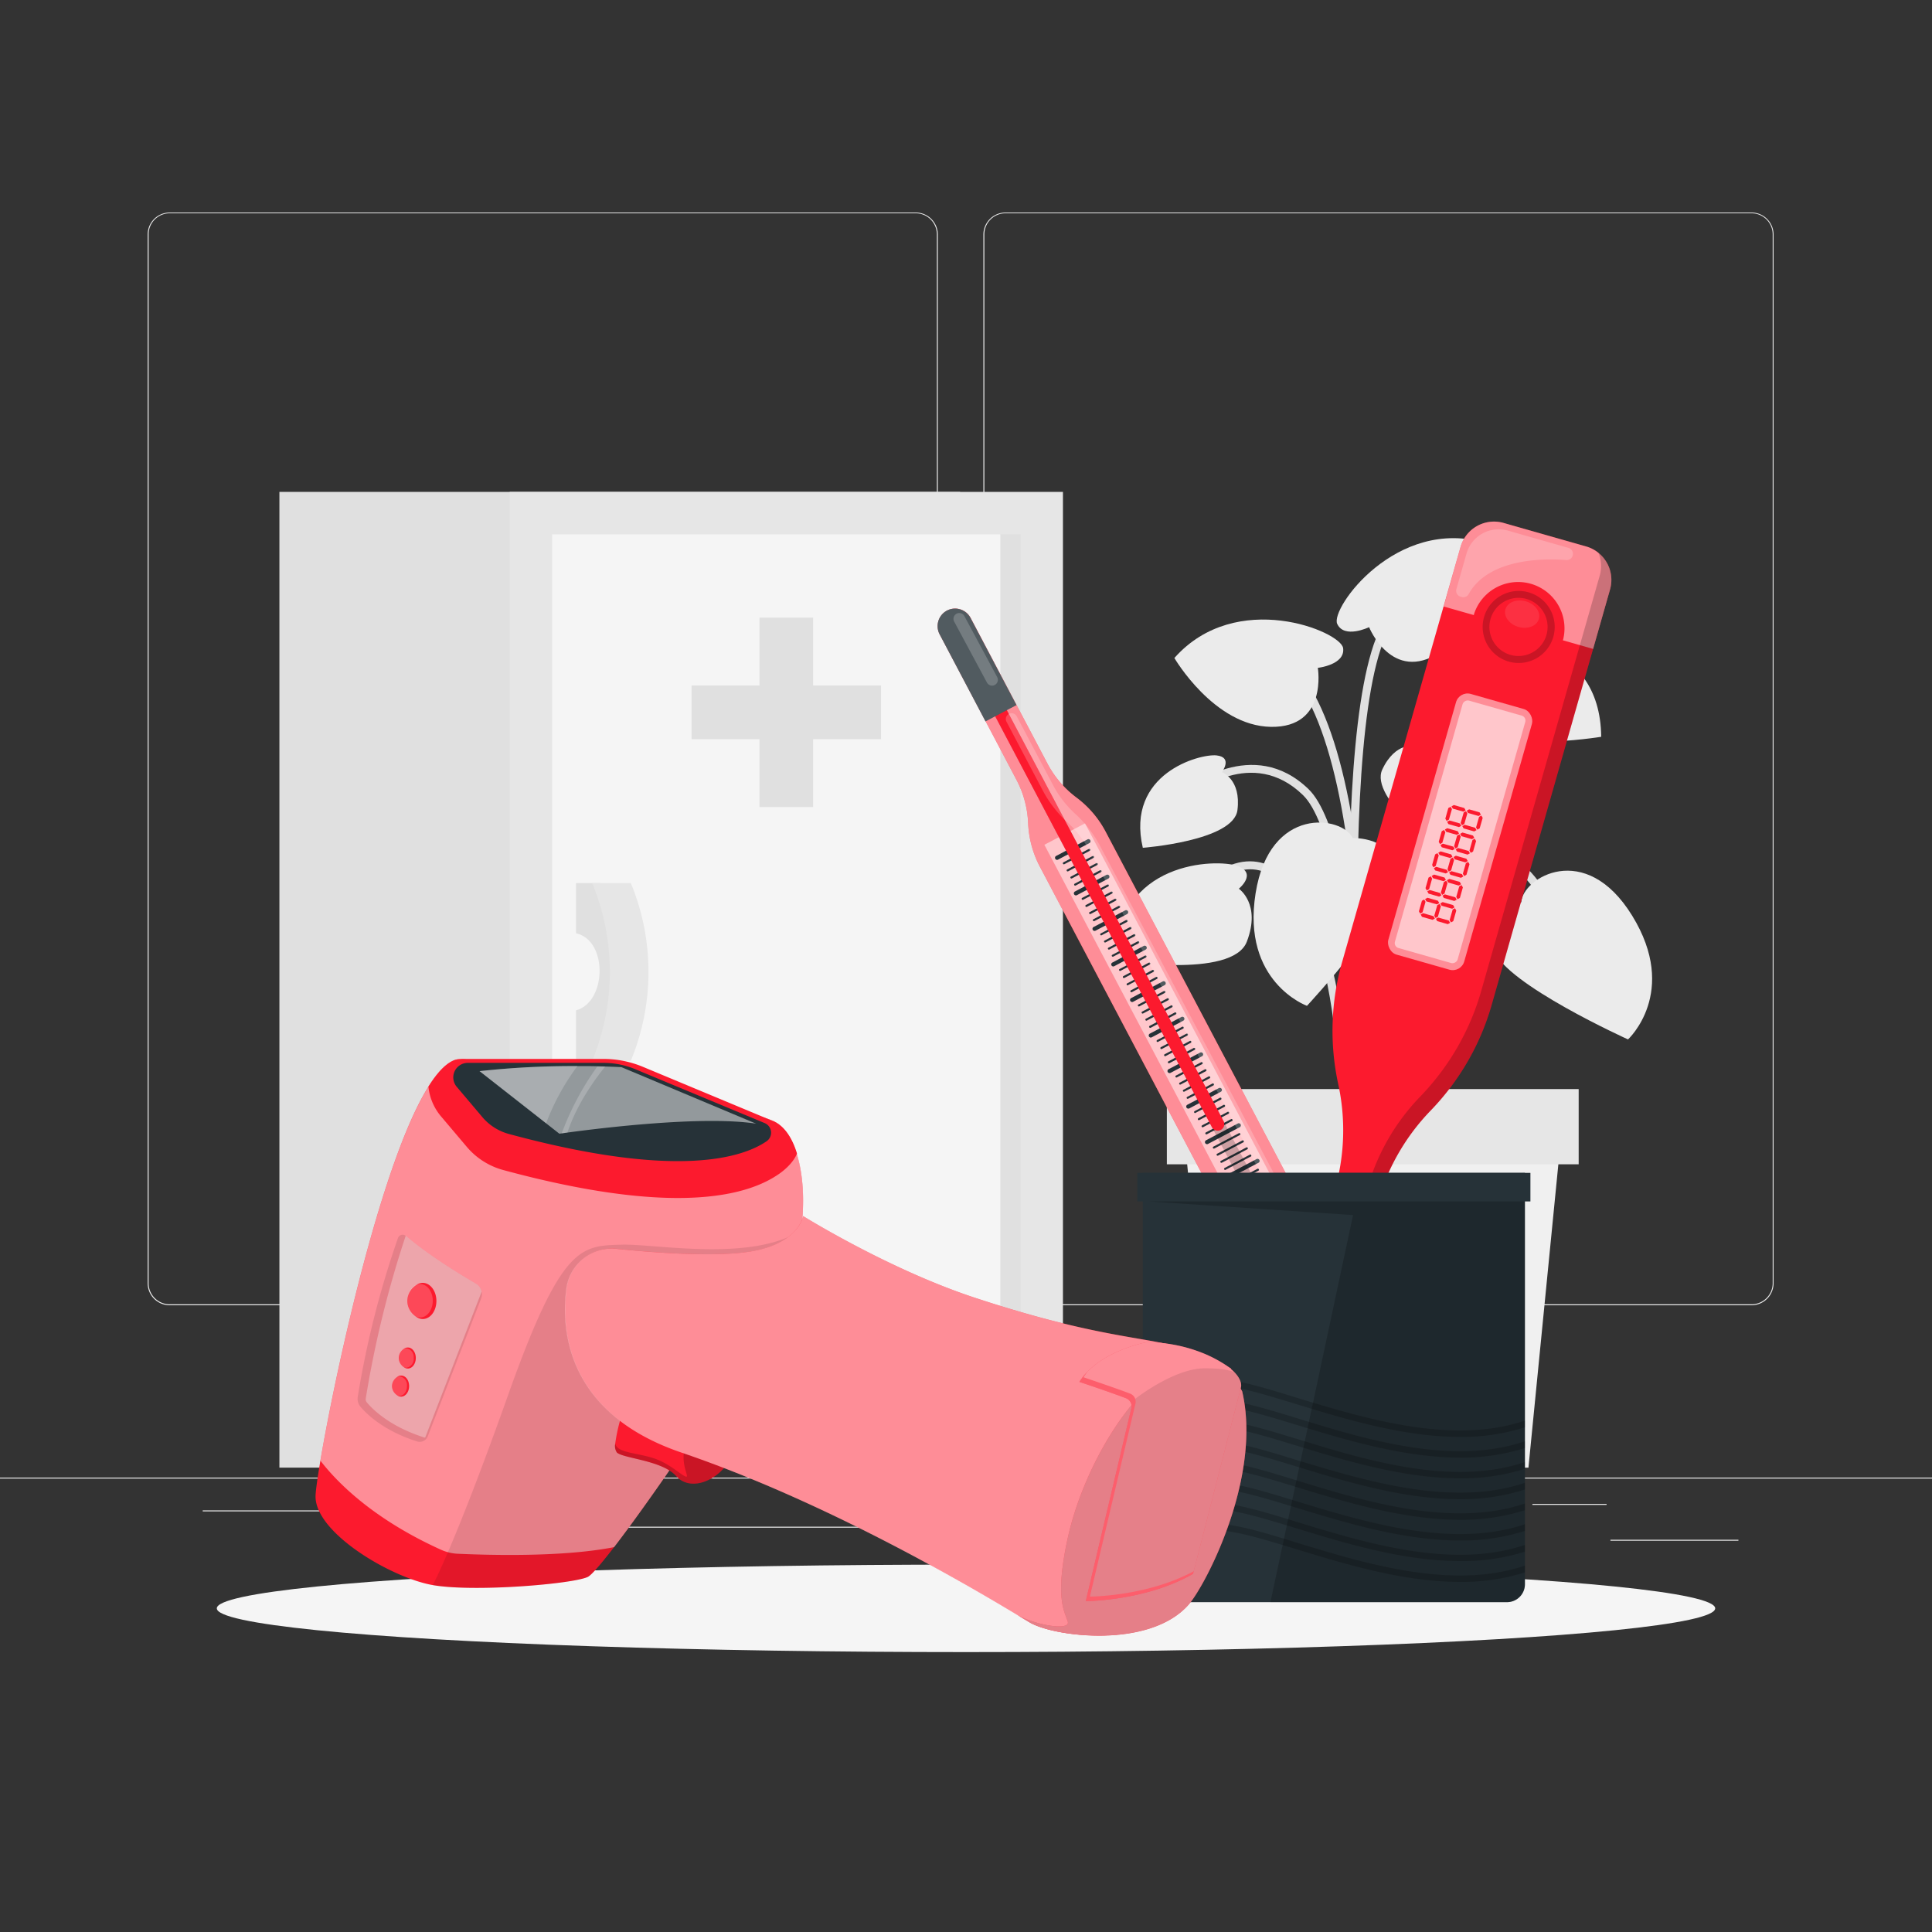 <svg xmlns="http://www.w3.org/2000/svg" viewBox="0 0 500 500"><rect x="0" y="0" width="500" height="500" fill="#333333" stroke="none"/><g id="freepik--background-complete--inject-59"><rect y="382.4" width="500" height="0.25" style="fill:#ebebeb"></rect><rect x="416.78" y="398.49" width="33.12" height="0.25" style="fill:#ebebeb"></rect><rect x="322.53" y="401.21" width="8.69" height="0.25" style="fill:#ebebeb"></rect><rect x="396.59" y="389.21" width="19.19" height="0.25" style="fill:#ebebeb"></rect><rect x="52.46" y="390.89" width="43.19" height="0.25" style="fill:#ebebeb"></rect><rect x="104.56" y="390.89" width="6.33" height="0.25" style="fill:#ebebeb"></rect><rect x="131.47" y="395.11" width="93.68" height="0.25" style="fill:#ebebeb"></rect><path d="M237,337.8H43.91a5.71,5.71,0,0,1-5.7-5.71V60.66A5.71,5.71,0,0,1,43.91,55H237a5.71,5.71,0,0,1,5.71,5.71V332.09A5.71,5.71,0,0,1,237,337.8ZM43.91,55.2a5.46,5.46,0,0,0-5.45,5.46V332.09a5.46,5.46,0,0,0,5.45,5.46H237a5.47,5.47,0,0,0,5.46-5.46V60.66A5.47,5.47,0,0,0,237,55.2Z" style="fill:#ebebeb"></path><path d="M453.31,337.8H260.21a5.72,5.72,0,0,1-5.71-5.71V60.66A5.72,5.72,0,0,1,260.21,55h193.1A5.71,5.71,0,0,1,459,60.66V332.09A5.71,5.71,0,0,1,453.31,337.8ZM260.21,55.2a5.47,5.47,0,0,0-5.46,5.46V332.09a5.47,5.47,0,0,0,5.46,5.46h193.1a5.47,5.47,0,0,0,5.46-5.46V60.66a5.47,5.47,0,0,0-5.46-5.46Z" style="fill:#ebebeb"></path><path d="M353.52,302.57c0-.83-2.84-83.7-16.32-96.81-13.11-12.74-28.15-.47-28.79.06l-1.35-1.62c.17-.15,17.15-14,31.61.05,14.09,13.7,16.84,94.81,16.95,98.26Z" style="fill:#e0e0e0"></path><path d="M354.67,318.86c-.09-1-9.21-99.48,26.76-140.77l1.59,1.39c-35.37,40.6-26.34,138.19-26.25,139.17Z" style="fill:#e0e0e0"></path><path d="M353.34,308.44l-2.1-.14c.07-1.12,7-112-19.35-136.24l1.43-1.55C360.44,195.46,353.65,303.84,353.34,308.44Z" style="fill:#e0e0e0"></path><path d="M356.78,308.38l-2.11,0c0-3.05.87-74.88,21.27-86.57,4.54-2.6,9-3,13.2-1.29,12.34,5.11,18.45,27.06,18.71,28l-2,.56c-.06-.22-6.1-21.89-17.48-26.6-3.58-1.48-7.4-1.09-11.34,1.17C357.63,234.72,356.78,307.64,356.78,308.38Z" style="fill:#e0e0e0"></path><path d="M348.83,308.43l-2.1-.12c0-.57,3.08-56.76-12.09-76.56C331,227,327,224.67,322.76,225c-9.93.7-18.27,15.24-18.35,15.39l-1.84-1c.36-.64,9-15.67,20-16.45,4.95-.35,9.57,2.21,13.7,7.61C352,250.89,349,306.09,348.83,308.43Z" style="fill:#e0e0e0"></path><path d="M352.16,316.07c-.42-5.45-9.92-133.75,6.8-156.36l1.7,1.25c-16.26,22-6.5,153.63-6.4,155Z" style="fill:#e0e0e0"></path><path d="M393.69,233.51s-10,3.69-7.05,12.42S421.33,269,421.33,269s13.28-12.18,1.09-32S394,227.26,393.69,233.51Z" style="fill:#ebebeb"></path><path d="M350.09,216.89s10.68-.44,11.29,8.76-23.14,34.66-23.14,34.66-16.94-6.12-13.3-29.09S347.44,211.23,350.09,216.89Z" style="fill:#ebebeb"></path><path d="M341.05,172.84s7.12-.77,6.55-5.1-27.68-15.5-43.67,2.55c0,0,10.24,17.59,25,17.82S341.05,172.84,341.05,172.84Z" style="fill:#ebebeb"></path><path d="M354.32,162.31s-6.45,3.11-8.26-.87,15.3-27.79,38.41-20.93c0,0,.62,20.34-11.82,28.36S354.32,162.31,354.32,162.31Z" style="fill:#ebebeb"></path><path d="M320.61,230s4.91-4-.39-5.9-31.32-1.39-31.59,24.38c0,0,30.3,5,34.05-4.78S320.61,230,320.61,230Z" style="fill:#ebebeb"></path><path d="M382.41,172.19s-4.92-4,.38-5.9,31.33-1.39,31.6,24.39c0,0-30.31,5-34.06-4.79S382.41,172.19,382.41,172.19Z" style="fill:#ebebeb"></path><path d="M366.38,193s-.43-4.82,3.47-2.93,17.45,16.53,3.39,30.41c0,0-18.92-14-15.51-21.32S366.38,193,366.38,193Z" style="fill:#ebebeb"></path><path d="M316.22,199.83s2.93-3.85-1.37-4.33-23.58,4.67-19.09,23.91c0,0,23.49-1.76,24.49-9.76S316.22,199.83,316.22,199.83Z" style="fill:#ebebeb"></path><polygon points="395.56 379.82 314.98 379.82 306.28 291.59 404.26 291.59 395.56 379.82" style="fill:#f0f0f0"></polygon><rect x="301.98" y="281.85" width="106.58" height="19.47" style="fill:#e6e6e6"></rect><rect x="72.32" y="127.3" width="176.16" height="252.52" transform="translate(320.79 507.12) rotate(180)" style="fill:#e0e0e0"></rect><rect x="131.9" y="127.3" width="143.18" height="252.52" transform="translate(406.99 507.12) rotate(180)" style="fill:#e6e6e6"></rect><rect x="88.2" y="192.94" width="230.58" height="121.25" transform="translate(-50.06 457.05) rotate(-90)" style="fill:#e0e0e0"></rect><rect x="85.59" y="195.55" width="230.58" height="116.01" transform="translate(-52.68 454.44) rotate(-90)" style="fill:#f5f5f5"></rect><polygon points="228.01 177.41 210.44 177.41 210.44 159.84 196.55 159.84 196.55 177.41 178.98 177.41 178.98 191.3 196.55 191.3 196.55 208.87 210.44 208.87 210.44 191.3 228.01 191.3 228.01 177.41" style="fill:#e0e0e0"></polygon><path d="M155.33,228.54h-6.25v13c8.24,1.79,8,17.74,0,19.93v13h6.25A60.08,60.08,0,0,0,155.33,228.54Z" style="fill:#e0e0e0"></path><path d="M163.25,274.53h-10a60.08,60.08,0,0,0,0-46h10A60.08,60.08,0,0,1,163.25,274.53Z" style="fill:#e6e6e6"></path></g><g id="freepik--Shadow--inject-59"><ellipse id="freepik--path--inject-59" cx="250" cy="416.24" rx="193.89" ry="11.32" style="fill:#f5f5f5"></ellipse></g><g id="freepik--thremometer-3--inject-59"><path d="M416.68,152.53,386.06,260a64.62,64.62,0,0,1-6.21,14.68,65.53,65.53,0,0,1-9.6,12.73A56.07,56.07,0,0,0,356.62,311l-16.47,57.83A5.79,5.79,0,0,1,329,365.68l16.47-57.82a56,56,0,0,0,.87-27.26,64.9,64.9,0,0,1,1-31.63L378,141.51a9,9,0,0,1,11.11-6.18l21.41,6.1A9,9,0,0,1,416.68,152.53Z" style="fill:#FC1A2E"></path><path d="M345.7,349.37l-5.55,19.49A5.79,5.79,0,0,1,329,365.68l5.55-19.48Z" style="fill:#263238"></path><path d="M345.7,349.37l-5.55,19.49A5.79,5.79,0,0,1,329,365.68l5.55-19.48Z" style="fill:#fff;opacity:0.5"></path><rect x="367.67" y="180.2" width="20.43" height="70.15" rx="3.1" transform="translate(73.43 -95.29) rotate(15.9)" style="fill:#fff;opacity:0.5"></rect><rect x="344.59" y="206.85" width="66.58" height="16.86" rx="1.32" transform="translate(688.44 -89.17) rotate(105.9)" style="fill:#fff;opacity:0.5"></rect><polygon points="378.72 210.05 375.98 209.27 375.65 208.68 376.25 208.34 378.97 209.12 379.31 209.72 378.72 210.05" style="fill:#FC1A2E"></polygon><polygon points="382.66 211.18 379.92 210.4 379.59 209.8 380.2 209.46 382.92 210.24 383.25 210.85 382.66 211.18" style="fill:#FC1A2E"></polygon><polygon points="377.58 214.05 374.84 213.27 374.51 212.67 375.12 212.34 377.84 213.11 378.17 213.72 377.58 214.05" style="fill:#FC1A2E"></polygon><polygon points="381.52 215.17 378.78 214.39 378.45 213.8 379.06 213.46 381.78 214.23 382.12 214.84 381.52 215.17" style="fill:#FC1A2E"></polygon><polygon points="382 214.13 382.79 211.39 383.38 211.06 383.72 211.66 382.94 214.38 382.34 214.72 382 214.13" style="fill:#FC1A2E"></polygon><polygon points="378.02 212.99 378.81 210.25 379.4 209.92 379.74 210.53 378.96 213.25 378.36 213.59 378.02 212.99" style="fill:#FC1A2E"></polygon><polygon points="374.05 211.86 374.82 209.12 375.42 208.79 375.76 209.39 374.98 212.12 374.38 212.45 374.05 211.86" style="fill:#FC1A2E"></polygon><polygon points="377.01 216.05 374.27 215.27 373.94 214.68 374.54 214.34 377.26 215.12 377.6 215.72 377.01 216.05" style="fill:#FC1A2E"></polygon><polygon points="380.95 217.18 378.21 216.4 377.88 215.8 378.49 215.46 381.21 216.24 381.55 216.84 380.95 217.18" style="fill:#FC1A2E"></polygon><polygon points="375.87 220.05 373.13 219.27 372.8 218.67 373.41 218.34 376.13 219.11 376.46 219.72 375.87 220.05" style="fill:#FC1A2E"></polygon><polygon points="379.81 221.17 377.07 220.39 376.74 219.8 377.35 219.46 380.07 220.23 380.41 220.84 379.81 221.17" style="fill:#FC1A2E"></polygon><polygon points="380.3 220.12 381.08 217.39 381.67 217.06 382.01 217.66 381.23 220.38 380.63 220.72 380.3 220.12" style="fill:#FC1A2E"></polygon><polygon points="376.32 218.99 377.1 216.25 377.69 215.92 378.03 216.53 377.25 219.25 376.65 219.59 376.32 218.99" style="fill:#FC1A2E"></polygon><polygon points="372.34 217.86 373.12 215.12 373.71 214.79 374.05 215.39 373.27 218.12 372.67 218.45 372.34 217.86" style="fill:#FC1A2E"></polygon><polygon points="375.3 222.05 372.56 221.27 372.23 220.68 372.83 220.34 375.56 221.12 375.89 221.72 375.3 222.05" style="fill:#FC1A2E"></polygon><polygon points="379.24 223.18 376.5 222.4 376.17 221.8 376.78 221.46 379.5 222.24 379.84 222.84 379.24 223.18" style="fill:#FC1A2E"></polygon><polygon points="374.16 226.05 371.42 225.27 371.09 224.67 371.7 224.34 374.42 225.11 374.76 225.72 374.16 226.05" style="fill:#FC1A2E"></polygon><polygon points="378.1 227.17 375.37 226.39 375.03 225.8 375.64 225.46 378.36 226.23 378.7 226.84 378.1 227.17" style="fill:#FC1A2E"></polygon><polygon points="378.59 226.12 379.37 223.39 379.96 223.05 380.3 223.66 379.52 226.38 378.92 226.72 378.59 226.12" style="fill:#FC1A2E"></polygon><polygon points="374.61 224.99 375.39 222.25 375.98 221.92 376.32 222.53 375.55 225.25 374.94 225.59 374.61 224.99" style="fill:#FC1A2E"></polygon><polygon points="370.63 223.86 371.41 221.12 372 220.79 372.34 221.39 371.56 224.11 370.96 224.45 370.63 223.86" style="fill:#FC1A2E"></polygon><polygon points="373.59 228.05 370.85 227.27 370.52 226.68 371.13 226.34 373.85 227.11 374.19 227.72 373.59 228.05" style="fill:#FC1A2E"></polygon><polygon points="377.53 229.18 374.79 228.4 374.46 227.8 375.07 227.46 377.79 228.24 378.13 228.84 377.53 229.18" style="fill:#FC1A2E"></polygon><polygon points="372.45 232.05 369.71 231.27 369.38 230.67 369.99 230.33 372.71 231.11 373.05 231.72 372.45 232.05" style="fill:#FC1A2E"></polygon><polygon points="376.39 233.17 373.66 232.39 373.32 231.79 373.93 231.46 376.65 232.23 376.99 232.84 376.39 233.17" style="fill:#FC1A2E"></polygon><polygon points="376.88 232.12 377.66 229.38 378.25 229.05 378.59 229.66 377.82 232.38 377.21 232.72 376.88 232.12" style="fill:#FC1A2E"></polygon><polygon points="372.9 230.99 373.68 228.25 374.27 227.92 374.61 228.53 373.84 231.25 373.23 231.59 372.9 230.99" style="fill:#FC1A2E"></polygon><polygon points="368.92 229.85 369.7 227.12 370.29 226.79 370.63 227.39 369.86 230.11 369.25 230.45 368.92 229.85" style="fill:#FC1A2E"></polygon><polygon points="371.88 234.05 369.14 233.27 368.81 232.68 369.42 232.34 372.14 233.11 372.48 233.72 371.88 234.05" style="fill:#FC1A2E"></polygon><polygon points="375.82 235.18 373.08 234.4 372.75 233.8 373.36 233.46 376.08 234.24 376.42 234.84 375.82 235.18" style="fill:#FC1A2E"></polygon><polygon points="370.74 238.05 368 237.27 367.67 236.67 368.28 236.33 371 237.11 371.34 237.72 370.74 238.05" style="fill:#FC1A2E"></polygon><polygon points="374.69 239.17 371.95 238.39 371.62 237.79 372.22 237.46 374.94 238.23 375.28 238.84 374.69 239.17" style="fill:#FC1A2E"></polygon><polygon points="375.17 238.12 375.95 235.38 376.55 235.05 376.88 235.66 376.11 238.38 375.5 238.72 375.17 238.12" style="fill:#FC1A2E"></polygon><polygon points="371.19 236.99 371.97 234.25 372.56 233.92 372.9 234.53 372.13 237.25 371.52 237.58 371.19 236.99" style="fill:#FC1A2E"></polygon><polygon points="367.21 235.85 367.99 233.12 368.58 232.78 368.92 233.39 368.15 236.11 367.54 236.45 367.21 235.85" style="fill:#FC1A2E"></polygon><path d="M416.68,152.53l-4.39,15.41-7.82-2.23.06-.17A12,12,0,0,0,381.45,159c0,.06,0,.12,0,.19l-7.83-2.23L378,141.51a9,9,0,0,1,11.11-6.18l21.41,6.1A9,9,0,0,1,416.68,152.53Z" style="fill:#fff;opacity:0.5"></path><path d="M395.54,153.28A9.32,9.32,0,1,0,402,164.8,9.32,9.32,0,0,0,395.54,153.28Zm-4.62,16.21a7.53,7.53,0,1,1,9.31-5.18A7.54,7.54,0,0,1,390.92,169.49Z" style="isolation:isolate;opacity:0.2"></path><path d="M398.26,160.17c-.52,1.83-2.88,2.76-5.27,2.08s-3.91-2.72-3.39-4.55,2.88-2.76,5.27-2.08S398.78,158.34,398.26,160.17Z" style="fill:#fff;opacity:0.1"></path><path d="M416.67,152.53,386.06,260a64.62,64.62,0,0,1-6.21,14.68,65.53,65.53,0,0,1-9.6,12.73A56.07,56.07,0,0,0,356.62,311l-16.47,57.83a5.78,5.78,0,0,1-11.16-.14,5.38,5.38,0,0,0,1.3.56,5.79,5.79,0,0,0,7.16-4l16.47-57.82a56.1,56.1,0,0,1,13.63-23.63,65.47,65.47,0,0,0,9.6-12.72,64.7,64.7,0,0,0,6.21-14.69L414,149a8.92,8.92,0,0,0-.36-6A9,9,0,0,1,416.67,152.53Z" style="isolation:isolate;opacity:0.2"></path><path d="M332.22,364.88h0a1.32,1.32,0,0,1-.91-1.64l3.08-10.82a1.33,1.33,0,0,1,1.64-.91h0a1.33,1.33,0,0,1,.91,1.64L333.85,364A1.32,1.32,0,0,1,332.22,364.88Z" style="fill:#fff;opacity:0.2"></path><path d="M376.92,152.43l2.61-9.17a8.65,8.65,0,0,1,10.68-5.95l15.71,4.48a1.59,1.59,0,0,1,1.09,2h0a1.59,1.59,0,0,1-1.67,1.15c-4.57-.38-19.89-.86-25.25,8.8a1.57,1.57,0,0,1-1.82.76l-.25-.07A1.59,1.59,0,0,1,376.92,152.43Z" style="fill:#fff;opacity:0.2"></path></g><g id="freepik--thremometer-2--inject-59"><path d="M348.77,375.3,269.08,224.22a26.54,26.54,0,0,1-3-11.2,26.42,26.42,0,0,0-3-11.17l-19.89-37.71a4.55,4.55,0,0,1,1.89-6.11,4.53,4.53,0,0,1,6.12,1.89l19.88,37.7a26.28,26.28,0,0,0,7.53,8.8,26.45,26.45,0,0,1,7.53,8.82l79.68,151.08a9.62,9.62,0,1,1-17,9Z" style="fill:#FC1A2E"></path><path d="M348.77,375.3,269.08,224.22a26.54,26.54,0,0,1-3-11.2,26.42,26.42,0,0,0-3-11.17l-19.89-37.71a4.55,4.55,0,0,1,1.89-6.11,4.53,4.53,0,0,1,6.12,1.89l19.88,37.7a26.28,26.28,0,0,0,7.53,8.8,26.45,26.45,0,0,1,7.53,8.82l79.68,151.08a9.62,9.62,0,1,1-17,9Z" style="fill:#fff;opacity:0.5"></path><rect x="307.79" y="206.37" width="11.88" height="163.75" transform="translate(725.71 396.86) rotate(152.19)" style="fill:#fff;opacity:0.5"></rect><path d="M346.33,360.49a.54.54,0,0,1-.47-.29.53.53,0,0,1,.22-.72l8.17-4.31a.54.54,0,0,1,.5.95l-8.17,4.31A.54.54,0,0,1,346.33,360.49Z" style="fill:#263238"></path><path d="M346.16,358a.27.27,0,0,1-.12-.51l6.57-3.46a.27.27,0,0,1,.25.47l-6.57,3.47A.31.31,0,0,1,346.16,358Z" style="fill:#263238"></path><path d="M345.19,356.12a.27.27,0,0,1-.12-.51l6.57-3.46a.27.27,0,1,1,.25.47l-6.57,3.47A.31.31,0,0,1,345.19,356.12Z" style="fill:#263238"></path><path d="M344.22,354.28a.27.27,0,0,1-.24-.14.26.26,0,0,1,.12-.36l6.57-3.47a.27.27,0,0,1,.36.11.28.28,0,0,1-.11.37l-6.57,3.46A.31.31,0,0,1,344.22,354.28Z" style="fill:#263238"></path><path d="M343.25,352.44a.27.27,0,0,1-.24-.14.26.26,0,0,1,.12-.36l6.57-3.47a.27.27,0,0,1,.36.11.28.28,0,0,1-.11.37l-6.57,3.46A.31.31,0,0,1,343.25,352.44Z" style="fill:#263238"></path><path d="M341.48,351.29A.51.51,0,0,1,341,351a.53.53,0,0,1,.22-.72L349.4,346a.54.54,0,0,1,.72.23.53.53,0,0,1-.22.72l-8.17,4.31A.54.54,0,0,1,341.48,351.29Z" style="fill:#263238"></path><path d="M341.31,348.76a.27.27,0,0,1-.24-.14.26.26,0,0,1,.12-.36l6.56-3.47a.28.28,0,0,1,.37.11.27.27,0,0,1-.12.37l-6.56,3.46A.31.31,0,0,1,341.31,348.76Z" style="fill:#263238"></path><path d="M340.34,346.92a.27.27,0,0,1-.24-.14.26.26,0,0,1,.12-.36l6.56-3.47a.28.28,0,0,1,.37.11.27.27,0,0,1-.12.37l-6.56,3.46A.31.31,0,0,1,340.34,346.92Z" style="fill:#263238"></path><path d="M339.37,345.08a.27.27,0,0,1-.24-.14.26.26,0,0,1,.12-.36l6.56-3.47a.28.28,0,0,1,.37.12.26.26,0,0,1-.12.36l-6.56,3.46A.31.31,0,0,1,339.37,345.08Z" style="fill:#263238"></path><path d="M338.4,343.24a.27.27,0,0,1-.24-.14.27.27,0,0,1,.11-.36l6.57-3.47a.28.28,0,0,1,.37.12.26.26,0,0,1-.12.36l-6.57,3.46A.24.24,0,0,1,338.4,343.24Z" style="fill:#263238"></path><path d="M336.63,342.09a.52.52,0,0,1-.47-.28.54.54,0,0,1,.22-.73l8.17-4.3a.53.53,0,0,1,.72.22.54.54,0,0,1-.22.73l-8.17,4.3A.54.54,0,0,1,336.63,342.09Z" style="fill:#263238"></path><path d="M336.46,339.57a.28.28,0,0,1-.24-.15.27.27,0,0,1,.11-.36l6.57-3.47a.29.29,0,0,1,.37.12.26.26,0,0,1-.12.36l-6.57,3.46A.28.28,0,0,1,336.46,339.57Z" style="fill:#263238"></path><path d="M335.49,337.73a.28.28,0,0,1-.24-.15.27.27,0,0,1,.11-.36l6.57-3.46a.28.28,0,0,1,.37.11.26.26,0,0,1-.12.36l-6.57,3.46A.28.28,0,0,1,335.49,337.73Z" style="fill:#263238"></path><path d="M334.52,335.89a.28.28,0,0,1-.24-.15.27.27,0,0,1,.11-.36l6.57-3.46a.28.28,0,0,1,.37.11.26.26,0,0,1-.12.36l-6.57,3.47Z" style="fill:#263238"></path><path d="M333.55,334.05a.28.28,0,0,1-.24-.15.27.27,0,0,1,.11-.36l6.57-3.46a.28.28,0,0,1,.37.11.27.27,0,0,1-.12.36L333.67,334A.27.27,0,0,1,333.55,334.05Z" style="fill:#263238"></path><path d="M331.78,332.9a.54.54,0,0,1-.25-1l8.17-4.31a.53.53,0,0,1,.72.22.54.54,0,0,1-.22.73l-8.17,4.3A.45.45,0,0,1,331.78,332.9Z" style="fill:#263238"></path><path d="M331.61,330.37a.26.26,0,0,1-.24-.15.27.27,0,0,1,.11-.36l6.57-3.46a.27.27,0,1,1,.25.47l-6.57,3.47A.27.27,0,0,1,331.61,330.37Z" style="fill:#263238"></path><path d="M330.64,328.53a.27.27,0,0,1-.24-.14.27.27,0,0,1,.11-.37l6.57-3.46a.27.27,0,1,1,.25.47l-6.57,3.47Z" style="fill:#263238"></path><path d="M329.67,326.69a.27.27,0,0,1-.24-.14.28.28,0,0,1,.11-.37l6.57-3.46a.27.27,0,1,1,.25.47l-6.57,3.47Z" style="fill:#263238"></path><path d="M328.7,324.85a.27.27,0,0,1-.24-.14.28.28,0,0,1,.11-.37l6.57-3.46a.27.27,0,1,1,.25.47l-6.57,3.47Z" style="fill:#263238"></path><path d="M326.93,323.7a.51.51,0,0,1-.47-.29.53.53,0,0,1,.22-.72l8.16-4.31a.54.54,0,0,1,.73.23.53.53,0,0,1-.22.72l-8.17,4.31A.54.54,0,0,1,326.93,323.7Z" style="fill:#263238"></path><path d="M326.76,321.17a.27.27,0,0,1-.24-.14.26.26,0,0,1,.11-.36l6.57-3.47a.27.27,0,1,1,.25.47l-6.57,3.47A.27.27,0,0,1,326.76,321.17Z" style="fill:#263238"></path><path d="M325.79,319.33a.27.27,0,0,1-.24-.14.27.27,0,0,1,.11-.36l6.57-3.47a.27.27,0,0,1,.36.11.28.28,0,0,1-.11.37l-6.57,3.46Z" style="fill:#263238"></path><path d="M324.82,317.49a.27.27,0,0,1-.24-.14.27.27,0,0,1,.11-.36l6.57-3.47a.27.27,0,0,1,.36.11.28.28,0,0,1-.11.37l-6.57,3.46A.27.27,0,0,1,324.82,317.49Z" style="fill:#263238"></path><path d="M323.85,315.65a.27.27,0,0,1-.24-.14.27.27,0,0,1,.11-.36l6.57-3.47a.27.27,0,0,1,.36.11.28.28,0,0,1-.11.37L324,315.62Z" style="fill:#263238"></path><path d="M322.08,314.5a.53.53,0,0,1-.25-1l8.16-4.31a.55.55,0,0,1,.73.23.53.53,0,0,1-.22.72l-8.17,4.31A.57.57,0,0,1,322.08,314.5Z" style="fill:#263238"></path><path d="M321.91,312a.27.27,0,0,1-.24-.14.27.27,0,0,1,.11-.36l6.57-3.47a.26.26,0,0,1,.36.12.27.27,0,0,1-.11.36L322,311.94Z" style="fill:#263238"></path><path d="M320.94,310.13a.27.27,0,0,1-.24-.14.27.27,0,0,1,.11-.36l6.57-3.47a.28.28,0,0,1,.36.12.27.27,0,0,1-.11.36l-6.57,3.46Z" style="fill:#263238"></path><path d="M320,308.29a.27.27,0,0,1-.24-.14.27.27,0,0,1,.11-.36l6.57-3.47a.28.28,0,0,1,.36.12.27.27,0,0,1-.11.36l-6.57,3.46Z" style="fill:#263238"></path><path d="M319,306.46a.28.28,0,0,1-.24-.15.27.27,0,0,1,.11-.36l6.57-3.47a.27.27,0,0,1,.36.12.27.27,0,0,1-.11.36l-6.57,3.46A.28.28,0,0,1,319,306.46Z" style="fill:#263238"></path><path d="M317.23,305.3a.53.53,0,0,1-.25-1l8.16-4.3a.54.54,0,1,1,.5.95l-8.16,4.3A.46.46,0,0,1,317.23,305.3Z" style="fill:#263238"></path><path d="M317.06,302.78a.28.28,0,0,1-.24-.15.27.27,0,0,1,.11-.36l6.57-3.46a.27.27,0,0,1,.25.47l-6.57,3.47Z" style="fill:#263238"></path><path d="M316.09,300.94a.28.28,0,0,1-.24-.15.27.27,0,0,1,.11-.36l6.57-3.46a.27.27,0,1,1,.25.47l-6.57,3.47Z" style="fill:#263238"></path><path d="M315.12,299.1a.28.28,0,0,1-.24-.15.27.27,0,0,1,.11-.36l6.57-3.46a.27.27,0,0,1,.25.47l-6.57,3.47Z" style="fill:#263238"></path><path d="M314.15,297.26a.26.26,0,0,1-.24-.15.27.27,0,0,1,.11-.36l6.57-3.46a.27.27,0,1,1,.25.47l-6.57,3.47Z" style="fill:#263238"></path><path d="M312.38,296.11a.56.56,0,0,1-.48-.29.54.54,0,0,1,.23-.72l8.16-4.31a.54.54,0,1,1,.5.95l-8.16,4.31A.57.57,0,0,1,312.38,296.11Z" style="fill:#263238"></path><path d="M312.21,293.58a.27.27,0,0,1-.24-.14.27.27,0,0,1,.11-.37l6.57-3.46a.27.27,0,0,1,.25.47l-6.57,3.47Z" style="fill:#263238"></path><path d="M311.24,291.74a.27.27,0,0,1-.24-.14.28.28,0,0,1,.11-.37l6.57-3.46a.27.27,0,1,1,.25.47l-6.57,3.47A.27.27,0,0,1,311.24,291.74Z" style="fill:#263238"></path><path d="M310.27,289.9a.27.27,0,0,1-.24-.14.28.28,0,0,1,.11-.37l6.57-3.46a.27.27,0,0,1,.25.47l-6.57,3.47Z" style="fill:#263238"></path><path d="M309.3,288.06a.27.27,0,0,1-.24-.14.26.26,0,0,1,.11-.36l6.57-3.47a.27.27,0,0,1,.36.11.28.28,0,0,1-.11.37L309.42,288A.27.27,0,0,1,309.3,288.06Z" style="fill:#263238"></path><path d="M307.53,286.91a.53.53,0,0,1-.25-1l8.16-4.31a.54.54,0,0,1,.73.23.53.53,0,0,1-.23.72l-8.16,4.31A.57.57,0,0,1,307.53,286.91Z" style="fill:#263238"></path><path d="M307.35,284.38a.27.27,0,0,1-.12-.5l6.57-3.47a.27.27,0,0,1,.36.11.28.28,0,0,1-.11.37l-6.57,3.46A.28.28,0,0,1,307.35,284.38Z" style="fill:#263238"></path><path d="M306.38,282.54a.27.27,0,0,1-.12-.5l6.57-3.47a.27.27,0,0,1,.36.11.27.27,0,0,1-.11.37l-6.57,3.46A.28.28,0,0,1,306.38,282.54Z" style="fill:#263238"></path><path d="M305.41,280.7a.27.27,0,0,1-.12-.5l6.57-3.47a.27.27,0,0,1,.25.48l-6.57,3.46A.28.28,0,0,1,305.41,280.7Z" style="fill:#263238"></path><path d="M304.44,278.86a.27.27,0,0,1-.12-.5l6.57-3.47a.28.28,0,0,1,.36.12.27.27,0,0,1-.11.36l-6.57,3.46A.28.28,0,0,1,304.44,278.86Z" style="fill:#263238"></path><path d="M302.68,277.71a.53.53,0,0,1-.25-1l8.16-4.3a.53.53,0,1,1,.5.94l-8.16,4.31A.57.57,0,0,1,302.68,277.71Z" style="fill:#263238"></path><path d="M302.5,275.18a.27.27,0,0,1-.12-.5l6.57-3.47a.27.27,0,0,1,.36.12.27.27,0,0,1-.11.36l-6.57,3.46A.28.28,0,0,1,302.5,275.18Z" style="fill:#263238"></path><path d="M301.53,273.35a.28.28,0,0,1-.23-.15.27.27,0,0,1,.11-.36l6.57-3.46a.27.27,0,0,1,.25.47l-6.57,3.46A.28.28,0,0,1,301.53,273.35Z" style="fill:#263238"></path><path d="M300.56,271.51a.28.28,0,0,1-.23-.15.27.27,0,0,1,.11-.36l6.57-3.46a.27.27,0,1,1,.25.47l-6.57,3.46A.2.2,0,0,1,300.56,271.51Z" style="fill:#263238"></path><path d="M299.59,269.67a.27.27,0,0,1-.12-.51L306,265.7a.27.27,0,0,1,.25.47l-6.57,3.47A.28.28,0,0,1,299.59,269.67Z" style="fill:#263238"></path><path d="M297.83,268.52a.55.55,0,0,1-.48-.29.54.54,0,0,1,.23-.73l8.16-4.3a.54.54,0,0,1,.73.22.56.56,0,0,1-.23.73l-8.16,4.3A.47.47,0,0,1,297.83,268.52Z" style="fill:#263238"></path><path d="M297.65,266a.27.27,0,0,1-.12-.51L304.1,262a.27.27,0,0,1,.25.47L297.78,266A.28.28,0,0,1,297.65,266Z" style="fill:#263238"></path><path d="M296.68,264.15a.25.25,0,0,1-.23-.15.27.27,0,0,1,.11-.36l6.57-3.46a.27.27,0,0,1,.25.47l-6.57,3.47A.28.28,0,0,1,296.68,264.15Z" style="fill:#263238"></path><path d="M295.71,262.31a.25.25,0,0,1-.23-.14.27.27,0,0,1,.11-.37l6.57-3.46a.27.27,0,0,1,.25.47l-6.57,3.47A.28.28,0,0,1,295.71,262.31Z" style="fill:#263238"></path><path d="M294.74,260.47a.25.25,0,0,1-.23-.14.28.28,0,0,1,.11-.37l6.57-3.46a.27.27,0,1,1,.25.47l-6.57,3.47A.28.28,0,0,1,294.74,260.47Z" style="fill:#263238"></path><path d="M293,259.32a.55.55,0,0,1-.48-.29.53.53,0,0,1,.22-.72l8.17-4.31a.52.52,0,0,1,.72.23.53.53,0,0,1-.22.72l-8.16,4.31A.57.57,0,0,1,293,259.32Z" style="fill:#263238"></path><path d="M292.8,256.79a.25.25,0,0,1-.23-.14.26.26,0,0,1,.11-.36l6.57-3.47a.27.27,0,0,1,.25.47l-6.57,3.47A.28.28,0,0,1,292.8,256.79Z" style="fill:#263238"></path><path d="M291.83,255a.25.25,0,0,1-.23-.14.26.26,0,0,1,.11-.36l6.57-3.47a.27.27,0,0,1,.36.11.28.28,0,0,1-.11.37L292,254.92A.28.28,0,0,1,291.83,255Z" style="fill:#263238"></path><path d="M290.86,253.11a.28.28,0,0,1-.24-.14.28.28,0,0,1,.12-.36l6.57-3.47a.27.27,0,0,1,.36.11.28.28,0,0,1-.11.37L291,253.08A.31.31,0,0,1,290.86,253.11Z" style="fill:#263238"></path><path d="M289.89,251.27a.26.26,0,0,1-.12-.5l6.57-3.47a.27.27,0,0,1,.36.11.28.28,0,0,1-.11.37L290,251.24A.31.31,0,0,1,289.89,251.27Z" style="fill:#263238"></path><path d="M288.12,250.12a.53.53,0,0,1-.47-.29.53.53,0,0,1,.22-.72L296,244.8a.54.54,0,0,1,.72.23.53.53,0,0,1-.22.72l-8.16,4.31A.62.62,0,0,1,288.12,250.12Z" style="fill:#263238"></path><path d="M288,247.59a.26.26,0,0,1-.12-.5l6.57-3.47a.26.26,0,0,1,.36.12.27.27,0,0,1-.11.36l-6.57,3.46A.31.31,0,0,1,288,247.59Z" style="fill:#263238"></path><path d="M287,245.75a.26.26,0,0,1-.12-.5l6.57-3.47a.27.27,0,0,1,.25.48l-6.57,3.46A.31.31,0,0,1,287,245.75Z" style="fill:#263238"></path><path d="M286,243.91a.26.26,0,0,1-.12-.5l6.57-3.47a.27.27,0,0,1,.36.12.27.27,0,0,1-.11.36l-6.57,3.46A.31.31,0,0,1,286,243.91Z" style="fill:#263238"></path><path d="M285,242.08a.29.29,0,0,1-.24-.15.28.28,0,0,1,.12-.36l6.57-3.47a.28.28,0,0,1,.36.12.27.27,0,0,1-.11.36L285.17,242A.33.33,0,0,1,285,242.08Z" style="fill:#263238"></path><path d="M283.27,240.92a.53.53,0,0,1-.47-.28.54.54,0,0,1,.22-.73l8.17-4.3a.53.53,0,0,1,.72.22.54.54,0,0,1-.22.73l-8.17,4.3A.54.54,0,0,1,283.27,240.92Z" style="fill:#263238"></path><path d="M283.1,238.4a.28.28,0,0,1-.24-.15.26.26,0,0,1,.12-.36l6.57-3.46a.27.27,0,0,1,.25.47l-6.57,3.47A.31.31,0,0,1,283.1,238.4Z" style="fill:#263238"></path><path d="M282.13,236.56a.28.28,0,0,1-.24-.15.26.26,0,0,1,.12-.36l6.57-3.46a.27.27,0,0,1,.25.47l-6.57,3.47A.31.31,0,0,1,282.13,236.56Z" style="fill:#263238"></path><path d="M281.16,234.72a.28.28,0,0,1-.24-.15.26.26,0,0,1,.12-.36l6.57-3.46a.27.27,0,0,1,.25.47l-6.57,3.47A.31.31,0,0,1,281.16,234.72Z" style="fill:#263238"></path><path d="M280.19,232.88a.27.27,0,0,1-.12-.51l6.57-3.46a.27.27,0,0,1,.25.47l-6.57,3.47A.31.31,0,0,1,280.19,232.88Z" style="fill:#263238"></path><path d="M278.42,231.73a.54.54,0,0,1-.25-1l8.17-4.31a.53.53,0,0,1,.72.22.54.54,0,0,1-.22.73l-8.17,4.31A.54.54,0,0,1,278.42,231.73Z" style="fill:#263238"></path><path d="M278.25,229.2a.27.27,0,0,1-.12-.51l6.56-3.46a.28.28,0,0,1,.37.11.26.26,0,0,1-.12.36l-6.56,3.47A.31.31,0,0,1,278.25,229.2Z" style="fill:#263238"></path><path d="M277.28,227.36a.27.27,0,0,1-.12-.51l6.56-3.46a.28.28,0,0,1,.37.11.26.26,0,0,1-.12.36l-6.56,3.47A.31.31,0,0,1,277.28,227.36Z" style="fill:#263238"></path><path d="M276.31,225.52a.27.27,0,0,1-.12-.51l6.56-3.46a.28.28,0,0,1,.37.11.26.26,0,0,1-.12.36l-6.56,3.47A.31.31,0,0,1,276.31,225.52Z" style="fill:#263238"></path><path d="M275.34,223.68a.27.27,0,0,1-.24-.14.28.28,0,0,1,.11-.37l6.57-3.46a.28.28,0,0,1,.37.11.26.26,0,0,1-.12.36l-6.57,3.47A.24.24,0,0,1,275.34,223.68Z" style="fill:#263238"></path><path d="M273.57,222.53a.51.51,0,0,1-.47-.29.53.53,0,0,1,.22-.72l8.17-4.31a.54.54,0,0,1,.5.95l-8.17,4.31A.54.54,0,0,1,273.57,222.53Z" style="fill:#263238"></path><path d="M251.58,170.41h0a1.7,1.7,0,0,1,2.3.71L356.69,366.06a1.69,1.69,0,0,1-.71,2.29h0a1.69,1.69,0,0,1-2.29-.71L250.87,172.7A1.7,1.7,0,0,1,251.58,170.41Z" style="opacity:0.2"></path><path d="M246.58,160.92h0a1.69,1.69,0,0,1,2.29.71l67.78,128.51a1.69,1.69,0,0,1-.71,2.29h0a1.69,1.69,0,0,1-2.29-.71L245.87,163.21A1.69,1.69,0,0,1,246.58,160.92Z" style="fill:#FC1A2E"></path><path d="M255.05,186.69l-11.89-22.55a4.55,4.55,0,0,1,1.89-6.11,4.53,4.53,0,0,1,6.12,1.89l11.89,22.55Z" style="fill:#263238"></path><path d="M255.05,186.69l-11.89-22.55a4.55,4.55,0,0,1,1.89-6.11,4.53,4.53,0,0,1,6.12,1.89l11.89,22.55Z" style="fill:#fff;opacity:0.2"></path><g style="opacity:0.2"><path d="M257.06,177.41a1.52,1.52,0,0,1-1.64-.76l-8.51-15.84a1.5,1.5,0,0,1,2.64-1.42l8.52,15.84a1.51,1.51,0,0,1-1,2.18Z" style="fill:#fff"></path></g><g style="opacity:0.2"><path d="M361.54,367.78a1.51,1.51,0,0,1-1.66-.76L282,220.25a27.41,27.41,0,0,0-5.74-7.41,30.62,30.62,0,0,1-6.41-8.29l-9.34-17.71a1.5,1.5,0,1,1,2.65-1.4l9.35,17.71a27.49,27.49,0,0,0,5.77,7.48,30.16,30.16,0,0,1,6.37,8.22l77.92,146.76a1.5,1.5,0,0,1-.62,2A1.86,1.86,0,0,1,361.54,367.78Z" style="fill:#fff"></path></g></g><g id="freepik--Mug--inject-59"><path d="M394.65,303.54V410a4.65,4.65,0,0,1-4.65,4.64H300.39a4.64,4.64,0,0,1-4.64-4.64V303.54Z" style="fill:#263238"></path><g style="isolation:isolate;opacity:0.2"><path d="M394.65,405.18v1.75a53.9,53.9,0,0,1-16.79,2.47c-14.64,0-29.81-4.63-42.3-8.45-8.58-2.62-16-4.89-20.86-4.89a44.53,44.53,0,0,0-18.95,4v-1.86a46.24,46.24,0,0,1,18.95-3.83c5.11,0,12.63,2.3,21.34,5C353.35,404.66,375.9,411.55,394.65,405.18Z"></path><path d="M394.65,399.82v1.75A53.9,53.9,0,0,1,377.86,404c-14.64,0-29.81-4.63-42.3-8.46-8.58-2.61-16-4.89-20.86-4.89a44.36,44.36,0,0,0-18.95,4.05v-1.86A46.22,46.22,0,0,1,314.7,389c5.11,0,12.63,2.31,21.34,5C353.35,399.29,375.9,406.19,394.65,399.82Z"></path><path d="M394.65,394.46v1.74a53.91,53.91,0,0,1-16.79,2.48c-14.64,0-29.81-4.64-42.3-8.46-8.58-2.62-16-4.89-20.86-4.89a44.36,44.36,0,0,0-18.95,4.05v-1.86a46.22,46.22,0,0,1,18.95-3.84c5.11,0,12.63,2.31,21.34,5C353.35,393.93,375.9,400.83,394.65,394.46Z"></path><path d="M394.65,389.1v1.74a53.91,53.91,0,0,1-16.79,2.48c-14.64,0-29.81-4.64-42.3-8.46-8.58-2.62-16-4.89-20.86-4.89a44.36,44.36,0,0,0-18.95,4v-1.86a46.22,46.22,0,0,1,18.95-3.84c5.11,0,12.63,2.3,21.34,5C353.35,388.57,375.9,395.46,394.65,389.1Z"></path><path d="M394.65,383.74v1.74A53.91,53.91,0,0,1,377.86,388c-14.64,0-29.81-4.64-42.3-8.46-8.58-2.63-16-4.89-20.86-4.89a44.38,44.38,0,0,0-18.95,4V376.8A46.22,46.22,0,0,1,314.7,373c5.11,0,12.63,2.3,21.34,5C353.35,383.21,375.9,390.1,394.65,383.74Z"></path><path d="M394.65,378.38v1.74a53.9,53.9,0,0,1-16.79,2.47c-14.64,0-29.81-4.63-42.3-8.45-8.58-2.63-16-4.89-20.86-4.89a44.53,44.53,0,0,0-18.95,4v-1.86a46.24,46.24,0,0,1,18.95-3.83c5.11,0,12.63,2.29,21.34,4.95C353.35,377.85,375.9,384.74,394.65,378.38Z"></path><path d="M394.65,373v1.75a53.9,53.9,0,0,1-16.79,2.47c-14.64,0-29.81-4.63-42.3-8.46-8.58-2.62-16-4.88-20.86-4.88a44.38,44.38,0,0,0-18.95,4v-1.86a46.41,46.41,0,0,1,18.95-3.83c5.11,0,12.63,2.29,21.34,4.95C353.35,372.49,375.9,379.38,394.65,373Z"></path><path d="M394.65,367.65v1.74a53.91,53.91,0,0,1-16.79,2.48c-14.64,0-29.81-4.64-42.3-8.46-8.58-2.62-16-4.89-20.86-4.89a44.36,44.36,0,0,0-18.95,4.05v-1.86a46.22,46.22,0,0,1,18.95-3.84c5.11,0,12.63,2.3,21.34,5C353.35,367.12,375.9,374,394.65,367.65Z"></path></g><path d="M390,414.64H328.79l21.38-100.18-52.9-3.53,97.38-7.39V410A4.65,4.65,0,0,1,390,414.64Z" style="isolation:isolate;opacity:0.2"></path><rect x="294.33" y="303.54" width="101.74" height="7.39" style="fill:#263238"></rect></g><g id="freepik--thremometer-1--inject-59"><path d="M204.86,328.87c-5.09,14.45-48,76.91-52.73,79.23-3.77,1.83-29.38,4-40.14,2.12S81.25,396.58,81.67,387C82,379,96.05,304.83,110.89,281.21c2.34-3.73,4.7-6.21,7-6.95a4.79,4.79,0,0,1,1.48-.25l.26,0h0c4.89.85,70.76,12.25,80,15.88l.21.08c2.95,1.22,5,4.36,6.32,8.52C208.84,306.83,208.25,319.25,204.86,328.87Z" style="fill:#FC1A2E"></path><path d="M204.86,328.87c-4.07,11.57-32.39,53.92-45.94,71.53-13.89,2.73-33.83,2-40.48,1.71a11.84,11.84,0,0,1-4.22-1c-17.73-8-27.07-17.59-31.3-23.09,3.8-22.35,15.6-77.13,28-96.82,2.34-3.73,4.7-6.21,7-6.95a4.79,4.79,0,0,1,1.48-.25l.26,0h0c4.89.85,70.76,12.25,80,15.88l.21.08c2.95,1.22,5,4.36,6.32,8.52C208.84,306.83,208.25,319.25,204.86,328.87Z" style="fill:#fff;opacity:0.5"></path><path d="M206.26,298.53c-.84,2.16-3,4.18-4.87,5.43-5.87,4-14.62,6.08-26,6.08-12.24,0-27.41-2.43-45.09-7.22a18.81,18.81,0,0,1-9.53-6.06l-6.64-7.85a14.07,14.07,0,0,1-3.25-7.7c2.34-3.73,4.7-6.21,7-6.95.59-.1,1.17-.16,1.74-.21h0c.47,0,.93,0,1.38,0h35.13a26.55,26.55,0,0,1,10.29,2.06l33.25,13.86.21.08C202.89,291.23,205,294.37,206.26,298.53Z" style="fill:#FC1A2E"></path><path d="M121.06,275.07h35.13a21.43,21.43,0,0,1,8.25,1.65l33.47,13.94a2.69,2.69,0,0,1,.49,4.69c-6.16,4.23-23.15,9.91-66.7-1.88a13.63,13.63,0,0,1-6.87-4.37l-6.64-7.85A3.76,3.76,0,0,1,121.06,275.07Z" style="fill:#263238"></path><path d="M207.33,318.39a53.09,53.09,0,0,1-2.47,10.48c-5.09,14.45-48,76.91-52.73,79.23-3.77,1.83-29.38,4-40.14,2.12,0,0,5.67-10.27,19.53-49.26s18.9-38.52,29.38-38.84C169.67,321.87,194.44,326.7,207.33,318.39Z" style="isolation:isolate;opacity:0.1"></path><path d="M124.51,336.07,110.7,371.73a2.22,2.22,0,0,1-2.74,1.32c-8.44-2.67-12.86-6.87-14.64-8.95a3.19,3.19,0,0,1-.73-2.61A240.63,240.63,0,0,1,103,320.39a1.28,1.28,0,0,1,2-.57s0,0,.06,0c5.58,4.87,14.09,10.05,18.14,12.41a3.1,3.1,0,0,1,1.46,2A3,3,0,0,1,124.51,336.07Z" style="isolation:isolate;opacity:0.1"></path><path d="M124.65,334.27,110.05,372a.15.15,0,0,1-.12.06h0c-8.61-2.72-13.12-6.9-15-9.13a1.22,1.22,0,0,1-.27-1A269.55,269.55,0,0,1,105,319.82s0,0,.06,0c5.58,4.87,14.09,10.05,18.14,12.41A3.1,3.1,0,0,1,124.65,334.27Z" style="fill:#fff;opacity:0.3"></path><path d="M189.27,377.21c-3.36,6.2-10.63,8.89-14.25,4.81s-13.7-4.57-15.36-6.1a3,3,0,0,1-.44-2.3,42.87,42.87,0,0,1,2.1-8.64A153.33,153.33,0,0,1,180,369.92C186,372,190.68,374.61,189.27,377.21Z" style="fill:#FC1A2E"></path><path d="M189.27,377.21c-3.36,6.2-10.63,8.89-14.25,4.81s-13.7-4.57-15.36-6.1a3,3,0,0,1-.44-2.3c.55,2.3,4.81,2.27,9.37,3.59s7.68,4.62,8.94,4.94-2.94-5,1.4-11a5.82,5.82,0,0,1,1.11-1.18C186,372,190.68,374.61,189.27,377.21Z" style="isolation:isolate;opacity:0.2"></path><path d="M320.85,358.91c.39,1-.05-.05-.16-.24s-.34-.58-.52-.85c-.36-.55-.74-1.08-1.11-1.62a3.06,3.06,0,0,1-.48-2c-16.68-10-23.84-4.32-66.48-18.41-22.28-7.37-44.24-21.07-44.24-21.07s-1.27,8-15.94,9.48c-9.38,1-23.38-.08-32.26-1a11.87,11.87,0,0,0-13,10.1c-1.45,10.49-.25,32.4,29.73,42.62,42.34,14.43,83.7,40.13,90,43.91s31,6.84,41.2-4.61c1.9-2.14,13.57-41.16,13.81-55.19A6.22,6.22,0,0,1,320.85,358.91Z" style="fill:#FC1A2E"></path><path d="M320.85,358.91c.39,1-.05-.05-.16-.24s-.34-.58-.52-.85c-.36-.55-.74-1.08-1.11-1.62a3.06,3.06,0,0,1-.48-2c-.46-.28-.92-.55-1.37-.8-15.74-8.88-23.66-3.91-65.11-17.61-22.28-7.37-44.23-21.08-44.23-21.08s-1.27,8-16,9.49c-9.38,1-23.38-.08-32.27-1a11.89,11.89,0,0,0-13,10.1c-1.45,10.49-.25,32.4,29.74,42.62,37.76,12.87,74.75,34.71,86.77,42h0l3.22,1.94c6.31,3.77,31,6.85,41.2-4.62,1.9-2.13,13.58-41.14,13.82-55.18A6.22,6.22,0,0,1,320.85,358.91Z" style="fill:#fff;opacity:0.5"></path><path d="M320.85,358.91c.39,1-.05-.05-.16-.24s-.34-.58-.52-.85c-.36-.55-.74-1.08-1.11-1.62a3.06,3.06,0,0,1-.48-2c-.46-.28-.92-.55-1.37-.8-5.74-1.23-13.19.21-19.19,5.05-8.63,7-18.2,23.78-21.68,39.58s-.72,19.14,0,21.65-8.63.83-13.11-1.76h0l3.22,1.94c6.31,3.77,31.13,6.93,41.2-4.62,4.36-5,19-32.92,13.82-55.18A6.22,6.22,0,0,1,320.85,358.91Z" style="fill:#FC1A2E"></path><path d="M320.85,358.91c.39,1-.05-.05-.16-.24s-.34-.58-.52-.85c-.36-.55-.74-1.08-1.11-1.62a3.06,3.06,0,0,1-.48-2c-.46-.28-.92-.55-1.37-.8-5.74-1.23-13.19.21-19.19,5.05-8.63,7-18.2,23.78-21.68,39.58s-.72,19.14,0,21.65-8.63.83-13.11-1.76h0l3.22,1.94c6.31,3.77,31.13,6.93,41.2-4.62,4.36-5,19-32.92,13.82-55.18A6.22,6.22,0,0,1,320.85,358.91Z" style="fill:#fff;opacity:0.5"></path><path d="M320.85,358.91c.39,1-.05-.05-.16-.24s-.34-.58-.52-.85c-.36-.55-.74-1.08-1.11-1.62a3.06,3.06,0,0,1-.48-2c-.46-.28-.92-.55-1.37-.8-5.74-1.23-13.19.21-19.19,5.05-8.63,7-18.2,23.78-21.68,39.58s-.72,19.14,0,21.65-8.63.83-13.11-1.76h0l3.22,1.94c6.31,3.77,31.13,6.93,41.2-4.62,4.36-5,19-32.92,13.82-55.18A6.22,6.22,0,0,1,320.85,358.91Z" style="isolation:isolate;opacity:0.1"></path><path d="M195.69,290.81c-13.94-2.17-41.12,1.25-48.84,2.3l-1.48.21-.61.08-3.43-2.69-17.22-13.5a222.42,222.42,0,0,1,25.33-1.31c1.9,0,3.64,0,5.15.05l2,.06c2.68.08,4.25.17,4.25.17Z" style="fill:#fff;opacity:0.5"></path><path d="M109.39,332a2.83,2.83,0,0,0-1.65.56,4.82,4.82,0,0,0,0,8.24,2.9,2.9,0,0,0,1.65.56c2,0,3.55-2.1,3.55-4.68S111.35,332,109.39,332Z" style="fill:#FC1A2E"></path><path d="M112,336.64c0,2.39-1.47,4.33-3.28,4.33s-3.29-1.94-3.29-4.33,1.47-4.33,3.29-4.33S112,334.25,112,336.64Z" style="fill:#fff;opacity:0.2"></path><path d="M105.55,348.73a1.71,1.71,0,0,0-1,.32,2.82,2.82,0,0,0,0,4.8,1.72,1.72,0,0,0,1,.33c1.14,0,2.06-1.22,2.06-2.73S106.69,348.73,105.55,348.73Z" style="fill:#FC1A2E"></path><path d="M107.06,351.45a2.28,2.28,0,0,1-1.91,2.52c-1.06,0-1.91-1.13-1.91-2.52s.85-2.52,1.91-2.52A2.28,2.28,0,0,1,107.06,351.45Z" style="fill:#fff;opacity:0.2"></path><path d="M103.81,356a1.62,1.62,0,0,0-1,.33,2.81,2.81,0,0,0,0,4.79,1.69,1.69,0,0,0,1,.33c1.14,0,2.07-1.22,2.07-2.73S105,356,103.81,356Z" style="fill:#FC1A2E"></path><path d="M105.33,358.72c0,1.4-.86,2.53-1.91,2.53s-1.91-1.13-1.91-2.53.85-2.52,1.91-2.52A2.28,2.28,0,0,1,105.33,358.72Z" style="fill:#fff;opacity:0.2"></path><path d="M321.18,358.91v0l-12.25,47.72-.18.69c-12.31,7.05-27.75,7.05-27.75,7.05l11.78-49.87a2.23,2.23,0,0,0-1.36-2.63c-3.87-1.5-12.09-4.24-12.09-4.24.16-.25.33-.5.51-.74a13.94,13.94,0,0,1,1.61-1.9l.11-.13c.21-.21.43-.41.64-.6s.43-.39.66-.58l.65-.53.37-.28c.2-.16.42-.29.62-.44a27.65,27.65,0,0,1,2.71-1.65c.46-.24.91-.47,1.37-.68s.95-.44,1.42-.63l.17-.07c.4-.17.8-.33,1.18-.47l1.34-.47.53-.17.56-.17a29.44,29.44,0,0,1,3-.75h.48a39.29,39.29,0,0,1,15.4,3.39.91.91,0,0,1,.17.09c.66.29,1.33.63,2,1l.53.29c.66.39,1.26.75,1.79,1.09l.43.3C321.59,356.41,321.24,358.65,321.18,358.91Z" style="fill:#FC1A2E"></path><path d="M321.18,358.91v0l-12.25,47.72-.18.69c-12.31,7.05-27.75,7.05-27.75,7.05l11.78-49.87a2.23,2.23,0,0,0-1.36-2.63c-3.87-1.5-12.09-4.24-12.09-4.24.16-.25.33-.5.51-.74a13.94,13.94,0,0,1,1.61-1.9l.11-.13c.21-.21.43-.41.64-.6s.43-.39.66-.58l.65-.53.37-.28c.2-.16.42-.29.62-.44a27.65,27.65,0,0,1,2.71-1.65c.46-.24.91-.47,1.37-.68s.95-.44,1.42-.63l.17-.07c.4-.17.8-.33,1.18-.47l1.34-.47.53-.17.56-.17a29.44,29.44,0,0,1,3-.75h.48a39.29,39.29,0,0,1,15.4,3.39.91.91,0,0,1,.17.09c.66.29,1.33.63,2,1l.53.29c.66.39,1.26.75,1.79,1.09l.43.3C321.59,356.41,321.24,358.65,321.18,358.91Z" style="fill:#fff;opacity:0.3"></path><path d="M321.18,358.91v0l-12.25,47.72c-12.15,6.56-26.86,6.56-26.86,6.56l11.78-49.88a2.21,2.21,0,0,0-.06-1.28h0a2.21,2.21,0,0,0-1.29-1.35c-3.87-1.49-12.09-4.24-12.09-4.24a14.84,14.84,0,0,1,1.05-1.45l.11-.13c.21-.21.43-.41.64-.6s.43-.39.66-.58l.65-.53.37-.28c.2-.16.42-.29.62-.44a27.65,27.65,0,0,1,2.71-1.65c.46-.24.91-.47,1.37-.68s.95-.44,1.42-.63l.17-.07c.4-.17.8-.33,1.18-.47l1.34-.47.53-.17.56-.17a29.44,29.44,0,0,1,3-.75h.48a39.29,39.29,0,0,1,15.4,3.39.91.91,0,0,1,.17.09c.64.29,1.3.63,2,1l.53.29c.66.37,1.26.73,1.79,1.09l.43.3a13.77,13.77,0,0,1,1.85,1.57C321.46,357.19,321.23,358.7,321.18,358.91Z" style="fill:#fff;opacity:0.3"></path><path d="M321.18,358.91v0l-12.25,47.72c-12.15,6.56-26.86,6.56-26.86,6.56l11.78-49.88a2.21,2.21,0,0,0-.06-1.28c.44-.35,10.2-7.92,18-7.91,3.74,0,6.1.35,7.65,1C321.46,357.19,321.23,358.7,321.18,358.91Z" style="isolation:isolate;opacity:0.1"></path><path d="M149.44,275.9a60.44,60.44,0,0,0-8.11,14.81l-17.22-13.5A222.42,222.42,0,0,1,149.44,275.9Z" style="fill:#fff;opacity:0.2"></path><path d="M156.64,276c-5.52,6.89-8.35,12.74-9.79,17.1l-1.48.21A73.35,73.35,0,0,1,154.59,276Z" style="fill:#fff;opacity:0.2"></path></g></svg>
